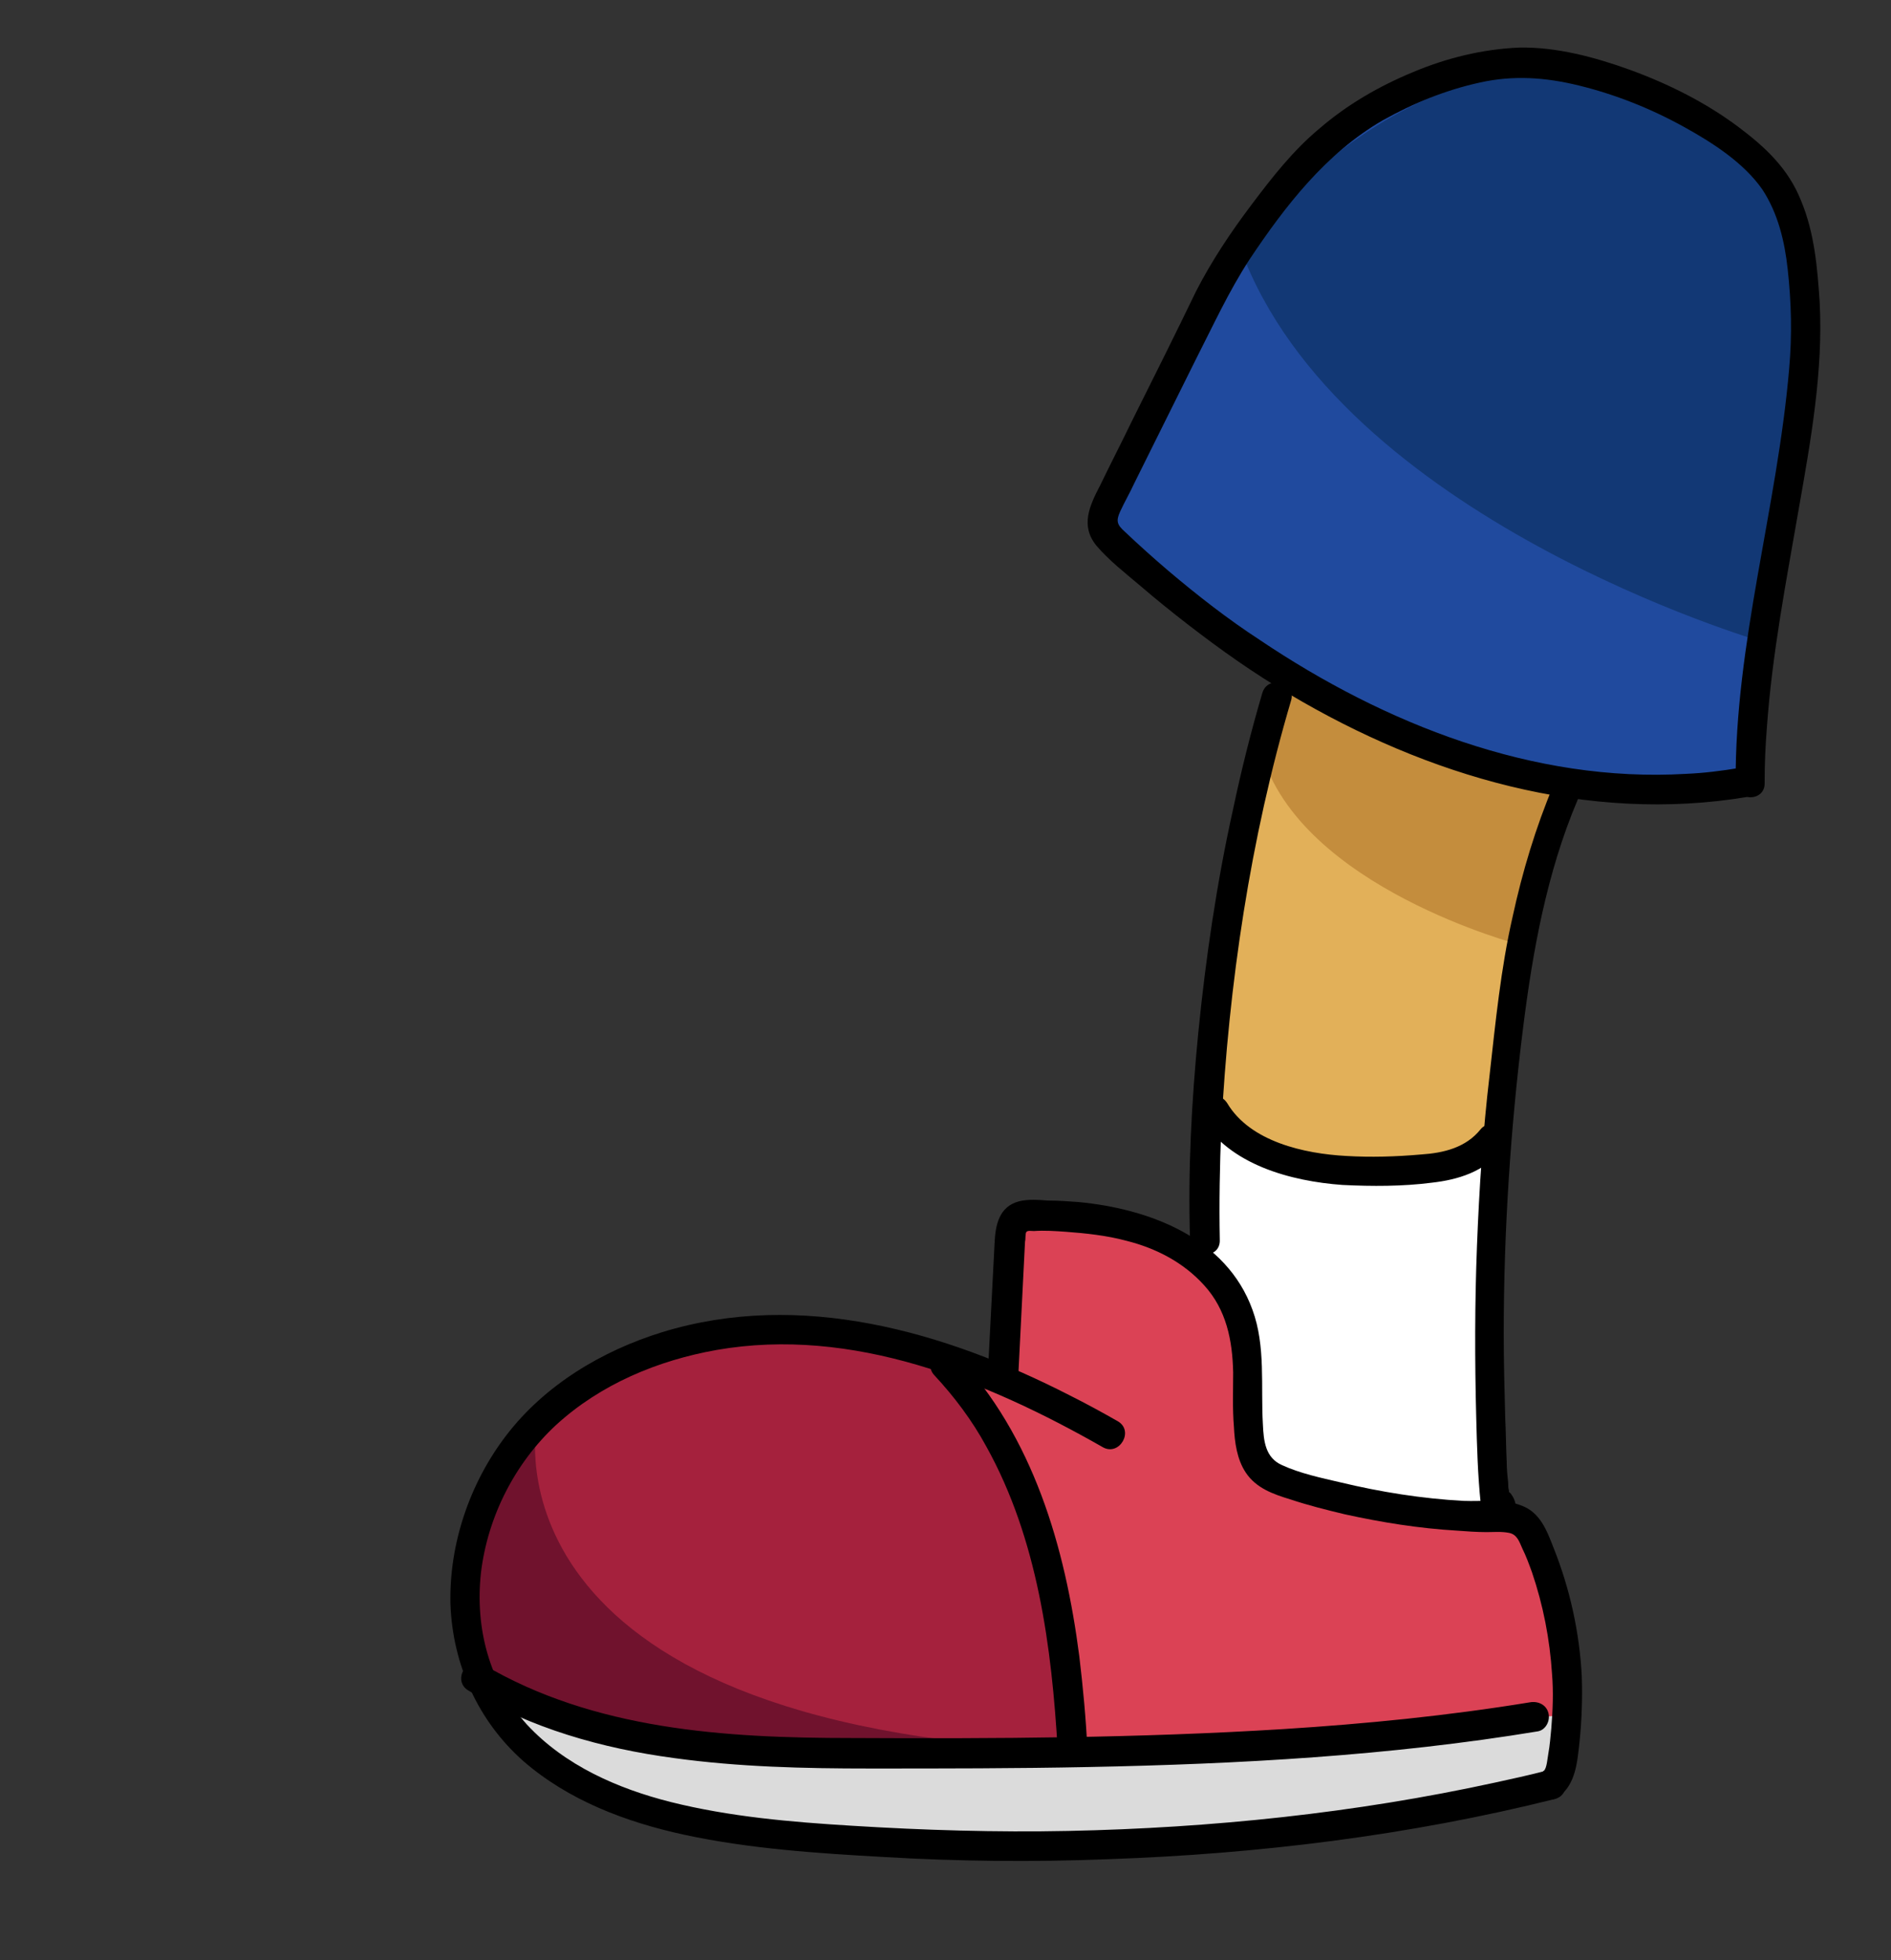 <?xml version="1.0" encoding="utf-8"?>
<!-- Generator: Adobe Illustrator 25.0.0, SVG Export Plug-In . SVG Version: 6.00 Build 0)  -->
<svg version="1.1" id="Layer_1" xmlns="http://www.w3.org/2000/svg" xmlns:xlink="http://www.w3.org/1999/xlink" x="0px" y="0px"
	 viewBox="0 0 254.4 263.7" enable-background="new 0 0 254.4 263.7" xml:space="preserve">
<rect x="0" y="0" width="254.4" height="263.7" fill="#333333" stroke="none"/>
<g>
	<rect fill-opacity="0" width="254.4" height="263.7"/>
	<g>
		<path fill="#E2B059" d="M171.8,93.9c-10.1,29.9-9.7,75.2-9.7,75.2c6.9,4.3,7.8,28.8,7.8,28.8c23.5,6.5,31.8,4.6,31.8,4.6
			c-5.8-57.6,8.8-95.8,8.8-95.8C205,105.8,171.7,93.7,171.8,93.9z"/>
		<path fill="#FFFFFF" d="M201.4,154.3l-0.3,49.8c0,0-34.2,1.9-32.9-10c1.8-15.7-6.5-24.3-6.5-24.3l0.6-17.3
			C180.2,160.2,201.4,154.3,201.4,154.3z"/>
		<g>
			<path fill="#A5213D" d="M65.1,202.6c19.4-36.2,60.1-20.6,60.1-20.6c19.3,15.9,19.2,53.5,19.2,53.5
				C112.7,237.8,45.7,238.8,65.1,202.6z"/>
		</g>
		<g>
			<path fill="#DB4255" d="M135,185.7l1.8-21.7c29-1.4,32.7,14.8,31.3,28s36.5,12.6,36.5,12.6c9.4,13.1,5,26.2,5,26.2
				c-8.7,4-65.2,4.7-65.2,4.7c1.4-28-15.6-52.3-15.6-52.3L135,185.7z"/>
		</g>
		<path fill="#DBDBDB" d="M67,229.9c38.1,8.3,73.2,5.6,73.3,5.6l69.3-4.7l-0.8,9.2C208.8,240,94,265.3,67,229.9"/>
		<path fill="#C48D3D" d="M172.9,90.8l-3.2,10.4c5.2,18.2,34.8,25.9,34.8,25.9l6-20.4L172.9,90.8z"/>
		<path fill="#204A9E" d="M219.9,11.7C173-7.8,148.3,70.8,148.3,70.8c40.5,42.8,87.2,34.5,87.2,34.5
			C234.9,56.7,259.6,28.3,219.9,11.7z"/>
		<path fill="#123875" d="M222.5,13.4c-30-14.4-55.6,20.1-55.6,20.1C180.2,69.8,237,86.3,237,86.3C240.5,54.8,252.5,27.8,222.5,13.4
			z"/>
		<g>
			<g>
				<path d="M132.9,184.7c-0.1,2.6,3.9,2.6,4.1,0.2c0.3-6,0.6-11.9,0.9-17.9c0.1-0.3,0-1.1,0.2-1.3s0.7-0.1,1-0.1
					c1.4-0.1,2.9,0,4.3,0.1c2.7,0.2,5.5,0.5,8.1,1.2c4,1,7.7,2.9,10.5,6c3,3.3,3.8,7.4,3.9,11.7c0,2.4-0.1,4.9,0.1,7.3
					c0.1,2.1,0.4,4.4,1.6,6.2c1.4,2.1,3.7,2.9,6,3.6c2.4,0.8,4.8,1.4,7.3,2c5,1.1,10,1.9,15.1,2.2c1.3,0.1,2.7,0.2,4,0.2
					c0.9,0,2-0.1,3,0.1c1.1,0.2,1.4,1.2,1.8,2.1c0.5,1,0.9,2.1,1.3,3.2c1.5,4.4,2.4,9,2.7,13.7c0.2,2.4,0.1,4.9-0.1,7.3
					c-0.1,1.1-0.2,2.3-0.4,3.4c-0.1,0.5-0.2,2-0.6,2.3c-2.1,1.5-0.1,5,2,3.5c2.3-1.7,2.5-4.7,2.8-7.4c0.3-2.9,0.4-5.9,0.3-8.8
					c-0.3-5.9-1.6-11.8-3.8-17.3c-0.9-2.3-1.8-4.8-4.4-5.7c-2.3-0.9-5.2-0.5-7.7-0.6c-5.6-0.3-11.2-1.2-16.6-2.5
					c-2.6-0.6-5.4-1.2-7.8-2.3c-2.3-1-2.5-3.3-2.6-5.5c-0.3-5.1,0.4-10.5-1.4-15.4c-3.5-9.7-13.9-13.6-23.4-14.5
					c-1.3-0.1-2.7-0.2-4.1-0.2c-1.3-0.1-2.7-0.2-3.9,0.1c-2.7,0.7-3.2,3.2-3.3,5.7C133.5,173.1,133.2,178.9,132.9,184.7L132.9,184.7
					z"/>
			</g>
		</g>
		<g>
			<g>
				<path d="M128.6,182.2c-1.8-1.8-4.6,1-2.9,2.8c2.7,2.9,5.1,6.1,7,9.6c6.9,12.4,8.8,27,9.6,40.9c0.2,2.6,4.2,2.6,4,0
					c-0.2-4.3-0.6-8.5-1.1-12.7C143.3,208.1,139,193.2,128.6,182.2L128.6,182.2z"/>
			</g>
		</g>
		<g>
			<g>
				<path d="M173.7,94.2c0.7-2.4-3.2-3.5-3.9-0.9c-1.5,5.1-2.8,10.3-3.9,15.5c-2.2,9.9-3.7,20.1-4.7,30.2
					c-0.9,9.2-1.4,18.5-1.1,27.8c0.1,2.6,4.1,2.6,4,0c-0.1-5,0-10,0.2-15C165.3,132.4,168.2,112.8,173.7,94.2L173.7,94.2z"/>
			</g>
		</g>
		<g>
			<g>
				<path d="M212.2,107.7c0.5-1,0.4-2.2-0.5-2.8c-0.8-0.5-2.3-0.3-2.7,0.7c-2.4,5.7-4.2,11.7-5.5,17.7c-1.6,7-2.3,14.2-3.1,21.3
					c-0.9,7.6-1.4,15.3-1.7,23s-0.3,15.4-0.1,23.1c0.1,3.8,0.2,7.7,0.6,11.5c0.1,1.6,1.4,3.2,3.2,2.7s1.9-2.6,0.9-3.9
					c-0.4-0.6-1.2-0.6-1.9-0.5c-0.1,0-0.1,0-0.2,0c-1.1,0.2-1.7,1.6-1.4,2.5c0.4,1.1,1.4,1.6,2.5,1.4c0.1,0,0.1,0,0.2,0
					c-0.6-0.2-1.3-0.3-1.9-0.5l0.1,0.1c-0.2-0.5-0.4-0.9-0.6-1.4c0-0.1,0-0.1,0-0.2c0.2-0.3,0.3-0.6,0.5-0.9l-0.1,0.1
					c0.3-0.2,0.6-0.3,0.9-0.5c-0.1,0-0.1,0-0.2,0c0.5,0.1,1,0.1,1.5,0.2c0.4,0.9,0.5,0.9,0.4,0.2c-0.1-0.3-0.1-0.7-0.1-1
					c-0.1-0.3-0.1-0.7-0.1-1c-0.1-0.9-0.2-1.9-0.2-2.9c-0.1-2-0.1-3.9-0.2-5.9c-0.1-3.8-0.2-7.5-0.2-11.3c0-13.7,0.9-27.5,2.6-41.1
					C206.2,127.9,208.1,117.4,212.2,107.7L212.2,107.7z"/>
			</g>
		</g>
		<g>
			<g>
				<path d="M233.5,105.3c0,2.6,4,2.6,3.9,0c0-2.5,0.1-4.9,0.3-7.4c0.7-9.9,2.6-19.7,4.3-29.5c1.6-9.1,3.3-18.5,2.8-27.8
					c-0.3-4.6-0.7-9.3-2.5-13.6c-1.7-4.3-4.8-7.2-8.4-9.9c-4.4-3.3-9.4-5.8-14.6-7.7c-4.7-1.7-9.9-3.1-14.9-3
					c-4.9,0.2-9.8,1.4-14.3,3.3c-4.6,1.9-8.9,4.4-12.6,7.6c-3.5,2.9-6.4,6.6-9.1,10.2c-2.8,3.7-5.4,7.6-7.5,11.7
					c-2.8,5.8-5.7,11.6-8.6,17.4c-1.4,2.9-2.9,5.8-4.3,8.7c-1.4,2.7-2.7,5.4-0.5,8.1c1.7,2,3.9,3.7,5.9,5.4c2.1,1.8,4.2,3.5,6.4,5.2
					c4.4,3.4,8.9,6.6,13.7,9.4c18.5,11,40.1,17.4,61.6,13.8c1.1-0.2,1.7-1.5,1.4-2.5c-0.3-1.1-1.4-1.6-2.5-1.4
					c-2.4,0.4-4.8,0.7-7.2,0.8c-20.5,1.2-40.5-6.7-57.3-18c-4.3-2.8-8.4-6-12.3-9.3c-2-1.7-4-3.5-5.9-5.3c-1-0.9-1.2-1.4-0.6-2.7
					c0.6-1.3,1.3-2.5,1.9-3.8c2.8-5.6,5.5-11.1,8.3-16.7c2.3-4.5,4.4-9.1,7.2-13.4c4.8-7.2,10.3-14.3,17.9-18.7
					c4.1-2.3,8.5-4.1,13.1-5.1c4.5-1,8.8-0.7,13.3,0.4c4.9,1.2,9.7,3.1,14.2,5.6c3.8,2.1,8,4.8,10.5,8.4c2.1,3.2,3,7,3.4,10.7
					c0.5,4.5,0.6,8.9,0.2,13.4C239.1,68.3,233.4,86.5,233.5,105.3L233.5,105.3z"/>
			</g>
		</g>
		<g>
			<g>
				<path d="M202,154.7c0.6-0.9,0.8-2,0-2.8c-0.7-0.7-2.1-0.9-2.8,0c-2,2.5-5,3.2-8,3.4c-3.4,0.3-6.8,0.4-10.1,0.2
					c-5.6-0.3-12.9-1.9-16-7.1c-1.4-2.2-4.8-0.2-3.5,2c3.8,6.3,12.1,8.5,19,9c4,0.2,8.1,0.2,12-0.3
					C196.2,158.7,199.7,157.6,202,154.7L202,154.7z"/>
			</g>
		</g>
		<path fill="#70122D" d="M67,229.9c0,0-12.4-18.7,5.2-38.3c0,0-8,40.5,72.2,43.9C94.4,239.2,67,229.9,67,229.9z"/>
		<g>
			<g>
				<path d="M209.2,242c2.5-0.7,1.4-4.5-1.2-3.8c-2.3,0.6-4.6,1.1-6.9,1.6c-18.8,4.1-38.1,6.1-57.4,6.5c-9.7,0.2-19.4-0.1-29.1-0.7
					c-8.2-0.5-16.4-1.2-24.4-3.2c-7.1-1.8-14.2-4.9-19.3-10.4c-5.1-5.6-7-13-6.2-20.4c0.9-7.6,4.6-14.8,10.1-19.9
					c6-5.5,13.7-8.7,21.6-10.1c18.3-3.2,36.4,4.2,52,13.1c2.2,1.2,4.2-2.2,2-3.5c-2.1-1.2-4.3-2.4-6.5-3.5
					c-16.8-8.6-36.2-14.2-54.8-8.5c-8.1,2.5-15.8,7.1-21,13.9c-4.9,6.4-7.7,14.6-7.5,22.7c0.3,8.1,3.7,15.7,9.8,21.1
					c6.1,5.3,13.8,8.2,21.6,9.9c8.8,1.9,17.9,2.5,26.8,3c10.1,0.6,20.2,0.7,30.3,0.3C169.3,249.4,189.6,246.9,209.2,242L209.2,242z"
					/>
			</g>
		</g>
		<g>
			<g>
				<path d="M65,223.9c-2.2-1.3-4.2,2.2-2,3.5c8.4,5.1,18,7.8,27.7,9.1c8.7,1.2,17.5,1.4,26.3,1.4c9.9,0,19.7,0,29.5-0.2
					c20.2-0.4,40.4-1.5,60.4-4.8c1.1-0.2,1.7-1.5,1.4-2.5c-0.3-1.1-1.4-1.6-2.5-1.4c-11,1.8-22.1,2.9-33.2,3.6
					c-19.3,1.2-38.7,1.3-58.1,1.2C97.6,233.8,79.9,232.7,65,223.9L65,223.9z"/>
			</g>
		</g>
	</g>
</g>
</svg>
